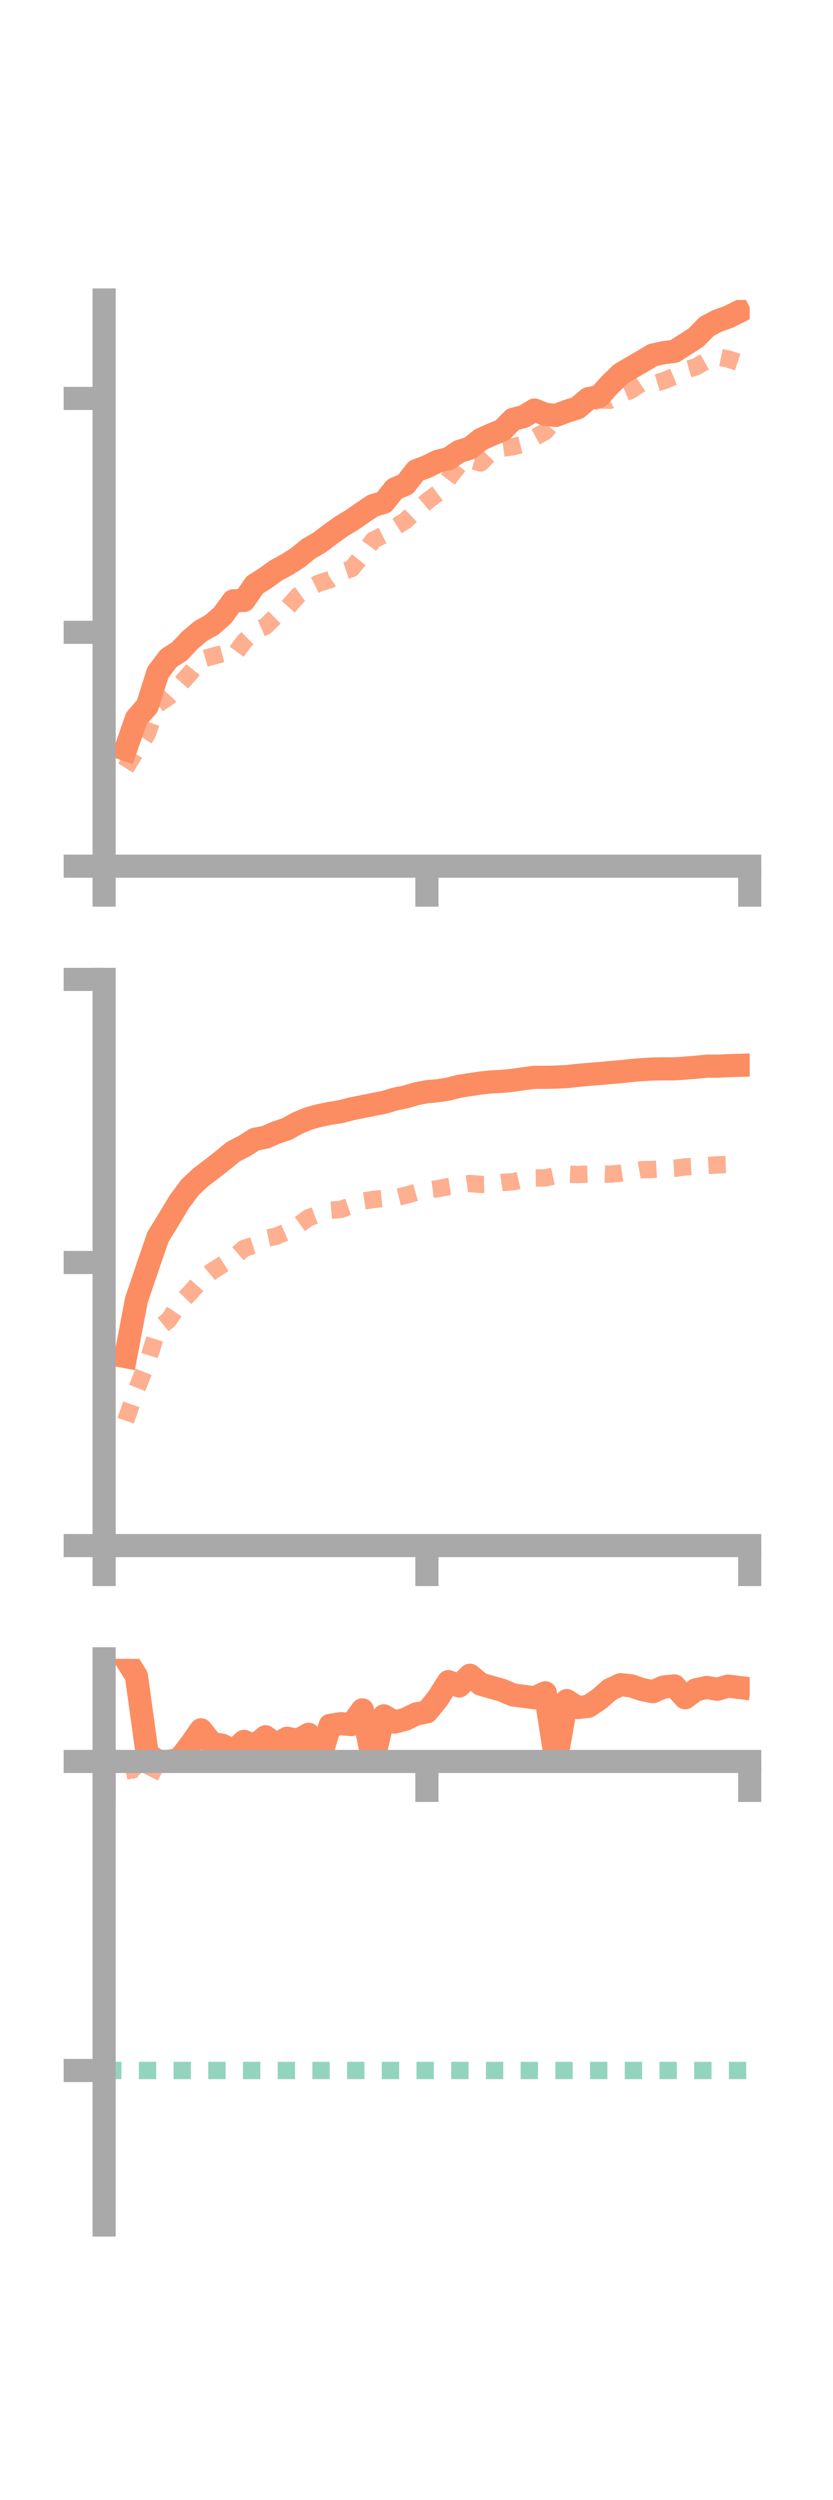 <?xml version="1.0" encoding="utf-8" standalone="no"?>
<!DOCTYPE svg PUBLIC "-//W3C//DTD SVG 1.1//EN"
  "http://www.w3.org/Graphics/SVG/1.1/DTD/svg11.dtd">
<!-- Created with matplotlib (https://matplotlib.org/) -->
<svg height="216pt" version="1.1" viewBox="0 0 72 216" width="72pt" xmlns="http://www.w3.org/2000/svg" xmlns:xlink="http://www.w3.org/1999/xlink">
 <defs>
  <style type="text/css">*{stroke-linecap:butt;stroke-linejoin:round;}</style>
 </defs>
 <g id="figure_1">
  <g id="patch_1">
   <path d="M 0 216 
L 72 216 
L 72 0 
L 0 0 
z
" style="fill:none;"/>
  </g>
  <g id="axes_1">
   <g id="patch_2">
    <path d="M 9 74.838 
L 64.8 74.838 
L 64.8 25.92 
L 9 25.92 
z
" style="fill:none;"/>
   </g>
   <g id="matplotlib.axis_1">
    <g id="xtick_1">
     <g id="line2d_1">
      <defs>
       <path d="M 0 0 
L 0 3.5 
" id="m9d581d4bcb" style="stroke:#a9a9a9;stroke-width:2;"/>
      </defs>
      <g>
       <use style="fill:#a9a9a9;stroke:#a9a9a9;stroke-width:2;" x="9" xlink:href="#m9d581d4bcb" y="74.838"/>
      </g>
     </g>
    </g>
    <g id="xtick_2">
     <g id="line2d_2">
      <g>
       <use style="fill:#a9a9a9;stroke:#a9a9a9;stroke-width:2;" x="36.9" xlink:href="#m9d581d4bcb" y="74.838"/>
      </g>
     </g>
    </g>
    <g id="xtick_3">
     <g id="line2d_3">
      <g>
       <use style="fill:#a9a9a9;stroke:#a9a9a9;stroke-width:2;" x="64.8" xlink:href="#m9d581d4bcb" y="74.838"/>
      </g>
     </g>
    </g>
   </g>
   <g id="matplotlib.axis_2">
    <g id="ytick_1">
     <g id="line2d_4">
      <defs>
       <path d="M 0 0 
L -3.5 0 
" id="m89a68d2ab4" style="stroke:#a9a9a9;stroke-width:2;"/>
      </defs>
      <g>
       <use style="fill:#a9a9a9;stroke:#a9a9a9;stroke-width:2;" x="9" xlink:href="#m89a68d2ab4" y="74.838"/>
      </g>
     </g>
    </g>
    <g id="ytick_2">
     <g id="line2d_5">
      <g>
       <use style="fill:#a9a9a9;stroke:#a9a9a9;stroke-width:2;" x="9" xlink:href="#m89a68d2ab4" y="54.631"/>
      </g>
     </g>
    </g>
    <g id="ytick_3">
     <g id="line2d_6">
      <g>
       <use style="fill:#a9a9a9;stroke:#a9a9a9;stroke-width:2;" x="9" xlink:href="#m89a68d2ab4" y="34.425"/>
      </g>
     </g>
    </g>
   </g>
   <g id="line2d_7">
    <path clip-path="url(#p98ad2dd105)" d="M 10.86 64.751 
L 11.79 62.074 
L 12.72 61.015 
L 13.65 58.099 
L 14.58 56.873 
L 15.51 56.276 
L 16.44 55.29 
L 17.37 54.508 
L 18.3 53.992 
L 19.23 53.178 
L 20.16 51.913 
L 21.09 51.88 
L 22.02 50.541 
L 22.95 49.942 
L 23.88 49.276 
L 24.81 48.774 
L 25.74 48.181 
L 26.67 47.419 
L 27.6 46.884 
L 28.53 46.18 
L 29.46 45.509 
L 30.39 44.944 
L 31.32 44.305 
L 32.25 43.678 
L 33.18 43.404 
L 34.11 42.245 
L 35.04 41.851 
L 35.97 40.668 
L 36.9 40.32 
L 37.83 39.856 
L 38.76 39.634 
L 39.69 39.004 
L 40.62 38.721 
L 41.55 37.971 
L 42.48 37.552 
L 43.41 37.172 
L 44.34 36.228 
L 45.27 35.99 
L 46.2 35.426 
L 47.13 35.799 
L 48.06 35.89 
L 48.99 35.534 
L 49.92 35.241 
L 50.85 34.443 
L 51.78 34.259 
L 52.71 33.233 
L 53.64 32.317 
L 54.57 31.77 
L 55.5 31.229 
L 56.43 30.674 
L 57.36 30.47 
L 58.29 30.358 
L 59.22 29.764 
L 60.15 29.167 
L 61.08 28.213 
L 62.01 27.721 
L 62.94 27.393 
L 63.87 26.93 
" style="fill:none;stroke:#fc8d62;stroke-linecap:square;stroke-width:2;"/>
   </g>
   <g id="line2d_8">
    <path clip-path="url(#p98ad2dd105)" d="M 10.86 66.362 
L 11.79 64.865 
L 12.72 63.427 
L 13.65 60.844 
L 14.58 60.206 
L 15.51 59.198 
L 16.44 58.152 
L 17.37 56.986 
L 18.3 56.72 
L 19.23 56.479 
L 20.16 56.715 
L 21.09 55.432 
L 22.02 54.517 
L 22.95 54.116 
L 23.88 53.191 
L 24.81 52.537 
L 25.74 51.487 
L 26.67 50.824 
L 27.6 50.368 
L 28.53 50.077 
L 29.46 49.444 
L 30.39 49.132 
L 31.32 47.974 
L 32.25 46.679 
L 33.18 46.205 
L 34.11 45.58 
L 35.04 44.991 
L 35.97 44.096 
L 36.9 43.319 
L 37.83 42.625 
L 38.76 41.357 
L 39.69 40.157 
L 40.62 39.74 
L 41.55 40.002 
L 42.48 39.064 
L 43.41 38.73 
L 44.34 38.599 
L 45.27 38.37 
L 46.2 37.796 
L 47.13 37.282 
L 48.06 36.148 
L 48.99 35.406 
L 49.92 34.972 
L 50.85 34.86 
L 51.78 34.547 
L 52.71 34.587 
L 53.64 34.097 
L 54.57 33.696 
L 55.5 33.077 
L 56.43 33.185 
L 57.36 32.898 
L 58.29 32.518 
L 59.22 31.965 
L 60.15 31.703 
L 61.08 31.165 
L 62.01 30.835 
L 62.94 31.02 
L 63.87 31.326 
" style="fill:none;stroke:#fc8d62;stroke-dasharray:1.5,1.5;stroke-dashoffset:0;stroke-opacity:0.7;stroke-width:1.5;"/>
   </g>
   <g id="patch_3">
    <path d="M 9 74.838 
L 9 25.92 
" style="fill:none;stroke:#a9a9a9;stroke-linecap:square;stroke-linejoin:miter;stroke-width:2;"/>
   </g>
   <g id="patch_4">
    <path d="M 64.8 74.838 
L 64.8 25.92 
" style="fill:none;"/>
   </g>
   <g id="patch_5">
    <path d="M 9 74.838 
L 64.8 74.838 
" style="fill:none;stroke:#a9a9a9;stroke-linecap:square;stroke-linejoin:miter;stroke-width:2;"/>
   </g>
   <g id="patch_6">
    <path d="M 9 25.92 
L 64.8 25.92 
" style="fill:none;"/>
   </g>
  </g>
  <g id="axes_2">
   <g id="patch_7">
    <path d="M 9 133.539 
L 64.8 133.539 
L 64.8 84.621 
L 9 84.621 
z
" style="fill:none;"/>
   </g>
   <g id="matplotlib.axis_3">
    <g id="xtick_4">
     <g id="line2d_9">
      <g>
       <use style="fill:#a9a9a9;stroke:#a9a9a9;stroke-width:2;" x="9" xlink:href="#m9d581d4bcb" y="133.539"/>
      </g>
     </g>
    </g>
    <g id="xtick_5">
     <g id="line2d_10">
      <g>
       <use style="fill:#a9a9a9;stroke:#a9a9a9;stroke-width:2;" x="36.9" xlink:href="#m9d581d4bcb" y="133.539"/>
      </g>
     </g>
    </g>
    <g id="xtick_6">
     <g id="line2d_11">
      <g>
       <use style="fill:#a9a9a9;stroke:#a9a9a9;stroke-width:2;" x="64.8" xlink:href="#m9d581d4bcb" y="133.539"/>
      </g>
     </g>
    </g>
   </g>
   <g id="matplotlib.axis_4">
    <g id="ytick_4">
     <g id="line2d_12">
      <g>
       <use style="fill:#a9a9a9;stroke:#a9a9a9;stroke-width:2;" x="9" xlink:href="#m89a68d2ab4" y="133.539"/>
      </g>
     </g>
    </g>
    <g id="ytick_5">
     <g id="line2d_13">
      <g>
       <use style="fill:#a9a9a9;stroke:#a9a9a9;stroke-width:2;" x="9" xlink:href="#m89a68d2ab4" y="109.08"/>
      </g>
     </g>
    </g>
    <g id="ytick_6">
     <g id="line2d_14">
      <g>
       <use style="fill:#a9a9a9;stroke:#a9a9a9;stroke-width:2;" x="9" xlink:href="#m89a68d2ab4" y="84.621"/>
      </g>
     </g>
    </g>
   </g>
   <g id="line2d_15">
    <path clip-path="url(#p7114717971)" d="M 10.86 117.216 
L 11.79 112.329 
L 12.72 109.576 
L 13.65 106.881 
L 14.58 105.364 
L 15.51 103.815 
L 16.44 102.569 
L 17.37 101.703 
L 18.3 101.002 
L 19.23 100.269 
L 20.16 99.506 
L 21.09 99.031 
L 22.02 98.439 
L 22.95 98.255 
L 23.88 97.85 
L 24.81 97.539 
L 25.74 97.019 
L 26.67 96.639 
L 27.6 96.385 
L 28.53 96.193 
L 29.46 96.043 
L 30.39 95.803 
L 31.32 95.616 
L 32.25 95.425 
L 33.18 95.249 
L 34.11 94.969 
L 35.04 94.775 
L 35.97 94.505 
L 36.9 94.324 
L 37.83 94.242 
L 38.76 94.096 
L 39.69 93.855 
L 40.62 93.712 
L 41.55 93.572 
L 42.48 93.474 
L 43.41 93.43 
L 44.34 93.336 
L 45.27 93.2 
L 46.2 93.08 
L 47.13 93.081 
L 48.06 93.063 
L 48.99 93.017 
L 49.92 92.915 
L 50.85 92.828 
L 51.78 92.757 
L 52.71 92.674 
L 53.64 92.593 
L 54.57 92.493 
L 55.5 92.413 
L 56.43 92.363 
L 57.36 92.35 
L 58.29 92.349 
L 59.22 92.284 
L 60.15 92.209 
L 61.08 92.115 
L 62.01 92.12 
L 62.94 92.075 
L 63.87 92.046 
" style="fill:none;stroke:#fc8d62;stroke-linecap:square;stroke-width:2;"/>
   </g>
   <g id="line2d_16">
    <path clip-path="url(#p7114717971)" d="M 10.86 122.749 
L 11.79 120.084 
L 12.72 117.755 
L 13.65 114.805 
L 14.58 114.046 
L 15.51 112.654 
L 16.44 111.696 
L 17.37 110.638 
L 18.3 109.854 
L 19.23 109.265 
L 20.16 108.672 
L 21.09 107.863 
L 22.02 107.561 
L 22.95 107.005 
L 23.88 106.806 
L 24.81 106.405 
L 25.74 105.889 
L 26.67 105.214 
L 27.6 104.875 
L 28.53 104.576 
L 29.46 104.491 
L 30.39 104.167 
L 31.32 103.788 
L 32.25 103.636 
L 33.18 103.545 
L 34.11 103.509 
L 35.04 103.281 
L 35.97 103.018 
L 36.9 102.828 
L 37.83 102.705 
L 38.76 102.525 
L 39.69 102.381 
L 40.62 102.255 
L 41.55 102.334 
L 42.48 102.314 
L 43.41 102.171 
L 44.34 102.103 
L 45.27 101.892 
L 46.2 101.782 
L 47.13 101.768 
L 48.06 101.568 
L 48.99 101.447 
L 49.92 101.482 
L 50.85 101.44 
L 51.78 101.421 
L 52.71 101.452 
L 53.64 101.364 
L 54.57 101.232 
L 55.5 101.061 
L 56.43 101.045 
L 57.36 100.994 
L 58.29 100.942 
L 59.22 100.821 
L 60.15 100.768 
L 61.08 100.702 
L 62.01 100.647 
L 62.94 100.611 
L 63.87 100.674 
" style="fill:none;stroke:#fc8d62;stroke-dasharray:1.5,1.5;stroke-dashoffset:0;stroke-opacity:0.7;stroke-width:1.5;"/>
   </g>
   <g id="patch_8">
    <path d="M 9 133.539 
L 9 84.621 
" style="fill:none;stroke:#a9a9a9;stroke-linecap:square;stroke-linejoin:miter;stroke-width:2;"/>
   </g>
   <g id="patch_9">
    <path d="M 64.8 133.539 
L 64.8 84.621 
" style="fill:none;"/>
   </g>
   <g id="patch_10">
    <path d="M 9 133.539 
L 64.8 133.539 
" style="fill:none;stroke:#a9a9a9;stroke-linecap:square;stroke-linejoin:miter;stroke-width:2;"/>
   </g>
   <g id="patch_11">
    <path d="M 9 84.621 
L 64.8 84.621 
" style="fill:none;"/>
   </g>
  </g>
  <g id="axes_3">
   <g id="patch_12">
    <path d="M 9 192.24 
L 64.8 192.24 
L 64.8 143.322 
L 9 143.322 
z
" style="fill:none;"/>
   </g>
   <g id="matplotlib.axis_5">
    <g id="xtick_7">
     <g id="line2d_17">
      <g>
       <use style="fill:#a9a9a9;stroke:#a9a9a9;stroke-width:2;" x="9" xlink:href="#m9d581d4bcb" y="152.189"/>
      </g>
     </g>
    </g>
    <g id="xtick_8">
     <g id="line2d_18">
      <g>
       <use style="fill:#a9a9a9;stroke:#a9a9a9;stroke-width:2;" x="36.9" xlink:href="#m9d581d4bcb" y="152.189"/>
      </g>
     </g>
    </g>
    <g id="xtick_9">
     <g id="line2d_19">
      <g>
       <use style="fill:#a9a9a9;stroke:#a9a9a9;stroke-width:2;" x="64.8" xlink:href="#m9d581d4bcb" y="152.189"/>
      </g>
     </g>
    </g>
   </g>
   <g id="matplotlib.axis_6">
    <g id="ytick_7">
     <g id="line2d_20">
      <g>
       <use style="fill:#a9a9a9;stroke:#a9a9a9;stroke-width:2;" x="9" xlink:href="#m89a68d2ab4" y="152.189"/>
      </g>
     </g>
    </g>
    <g id="ytick_8">
     <g id="line2d_21">
      <g>
       <use style="fill:#a9a9a9;stroke:#a9a9a9;stroke-width:2;" x="9" xlink:href="#m89a68d2ab4" y="178.89"/>
      </g>
     </g>
    </g>
   </g>
   <g id="line2d_22">
    <path clip-path="url(#p40246bba70)" d="M 10.86 143.322 
L 11.79 144.802 
L 12.72 151.515 
L 13.65 152.189 
L 14.58 152.189 
L 15.51 151.986 
L 16.44 150.78 
L 17.37 149.456 
L 18.3 150.624 
L 19.23 150.793 
L 20.16 151.304 
L 21.09 150.455 
L 22.02 150.852 
L 22.95 150.057 
L 23.88 150.748 
L 24.81 150.185 
L 25.74 150.363 
L 26.67 149.842 
L 27.6 152.189 
L 28.53 149.068 
L 29.46 148.927 
L 30.39 149.003 
L 31.32 147.731 
L 32.25 152.189 
L 33.18 148.248 
L 34.11 148.787 
L 35.04 148.542 
L 35.97 148.087 
L 36.9 147.905 
L 37.83 146.764 
L 38.76 145.294 
L 39.69 145.67 
L 40.62 144.741 
L 41.55 145.512 
L 42.48 145.78 
L 43.41 146.045 
L 44.34 146.442 
L 45.27 146.563 
L 46.2 146.69 
L 47.13 146.259 
L 48.06 152.189 
L 48.99 146.93 
L 49.92 147.539 
L 50.85 147.43 
L 51.78 146.807 
L 52.71 145.994 
L 53.64 145.553 
L 54.57 145.661 
L 55.5 145.973 
L 56.43 146.161 
L 57.36 145.756 
L 58.29 145.661 
L 59.22 146.687 
L 60.15 145.998 
L 61.08 145.797 
L 62.01 145.953 
L 62.94 145.679 
L 63.87 145.795 
" style="fill:none;stroke:#fc8d62;stroke-linecap:square;stroke-width:2;"/>
   </g>
   <g id="line2d_23">
    <path clip-path="url(#p40246bba70)" d="M 10.86 153.023 
L 11.79 152.83 
L 12.72 153.997 
L 13.65 152.189 
L 14.58 152.218 
L 15.51 152.187 
L 16.44 152.113 
L 17.37 151.815 
L 18.3 152.109 
L 19.23 152.123 
L 20.16 151.729 
L 21.09 150.796 
L 22.02 151.703 
L 22.95 150.796 
L 23.88 151.058 
L 24.81 151.175 
L 25.74 150.741 
L 26.67 151.78 
L 27.6 151.686 
L 28.53 151.839 
L 29.46 152.186 
L 30.39 152.189 
L 31.32 152.183 
L 32.25 152.189 
L 33.18 152.189 
L 34.11 152.443 
L 35.04 152.189 
L 35.97 152.231 
L 36.9 152.216 
L 37.83 152.248 
L 38.76 152.21 
L 39.69 152.198 
L 40.62 152.189 
L 41.55 152.211 
L 42.48 152.255 
L 43.41 152.226 
L 44.34 152.218 
L 45.27 152.211 
L 46.2 152.219 
L 47.13 152.203 
L 48.06 152.189 
L 48.99 152.188 
L 49.92 152.189 
L 50.85 152.193 
L 51.78 152.202 
L 52.71 152.189 
L 53.64 152.189 
L 54.57 152.189 
L 55.5 152.189 
L 56.43 152.185 
L 57.36 152.187 
L 58.29 152.189 
L 59.22 152.189 
L 60.15 152.189 
L 61.08 152.187 
L 62.01 152.187 
L 62.94 152.184 
L 63.87 152.188 
" style="fill:none;stroke:#fc8d62;stroke-dasharray:1.5,1.5;stroke-dashoffset:0;stroke-opacity:0.7;stroke-width:1.5;"/>
   </g>
   <g id="line2d_24">
    <path clip-path="url(#p40246bba70)" d="M 9 178.89 
L 64.8 178.89 
" style="fill:none;stroke:#66c2a5;stroke-dasharray:1.5,1.5;stroke-dashoffset:0;stroke-opacity:0.7;stroke-width:1.5;"/>
   </g>
   <g id="patch_13">
    <path d="M 9 192.24 
L 9 143.322 
" style="fill:none;stroke:#a9a9a9;stroke-linecap:square;stroke-linejoin:miter;stroke-width:2;"/>
   </g>
   <g id="patch_14">
    <path d="M 64.8 192.24 
L 64.8 143.322 
" style="fill:none;"/>
   </g>
   <g id="patch_15">
    <path d="M 9 152.189 
L 64.8 152.189 
" style="fill:none;stroke:#a9a9a9;stroke-linecap:square;stroke-linejoin:miter;stroke-width:2;"/>
   </g>
   <g id="patch_16">
    <path d="M 9 143.322 
L 64.8 143.322 
" style="fill:none;"/>
   </g>
  </g>
 </g>
 <defs>
  <clipPath id="p98ad2dd105">
   <rect height="48.918" width="55.8" x="9" y="25.92"/>
  </clipPath>
  <clipPath id="p7114717971">
   <rect height="48.918" width="55.8" x="9" y="84.621"/>
  </clipPath>
  <clipPath id="p40246bba70">
   <rect height="48.918" width="55.8" x="9" y="143.322"/>
  </clipPath>
 </defs>
</svg>
